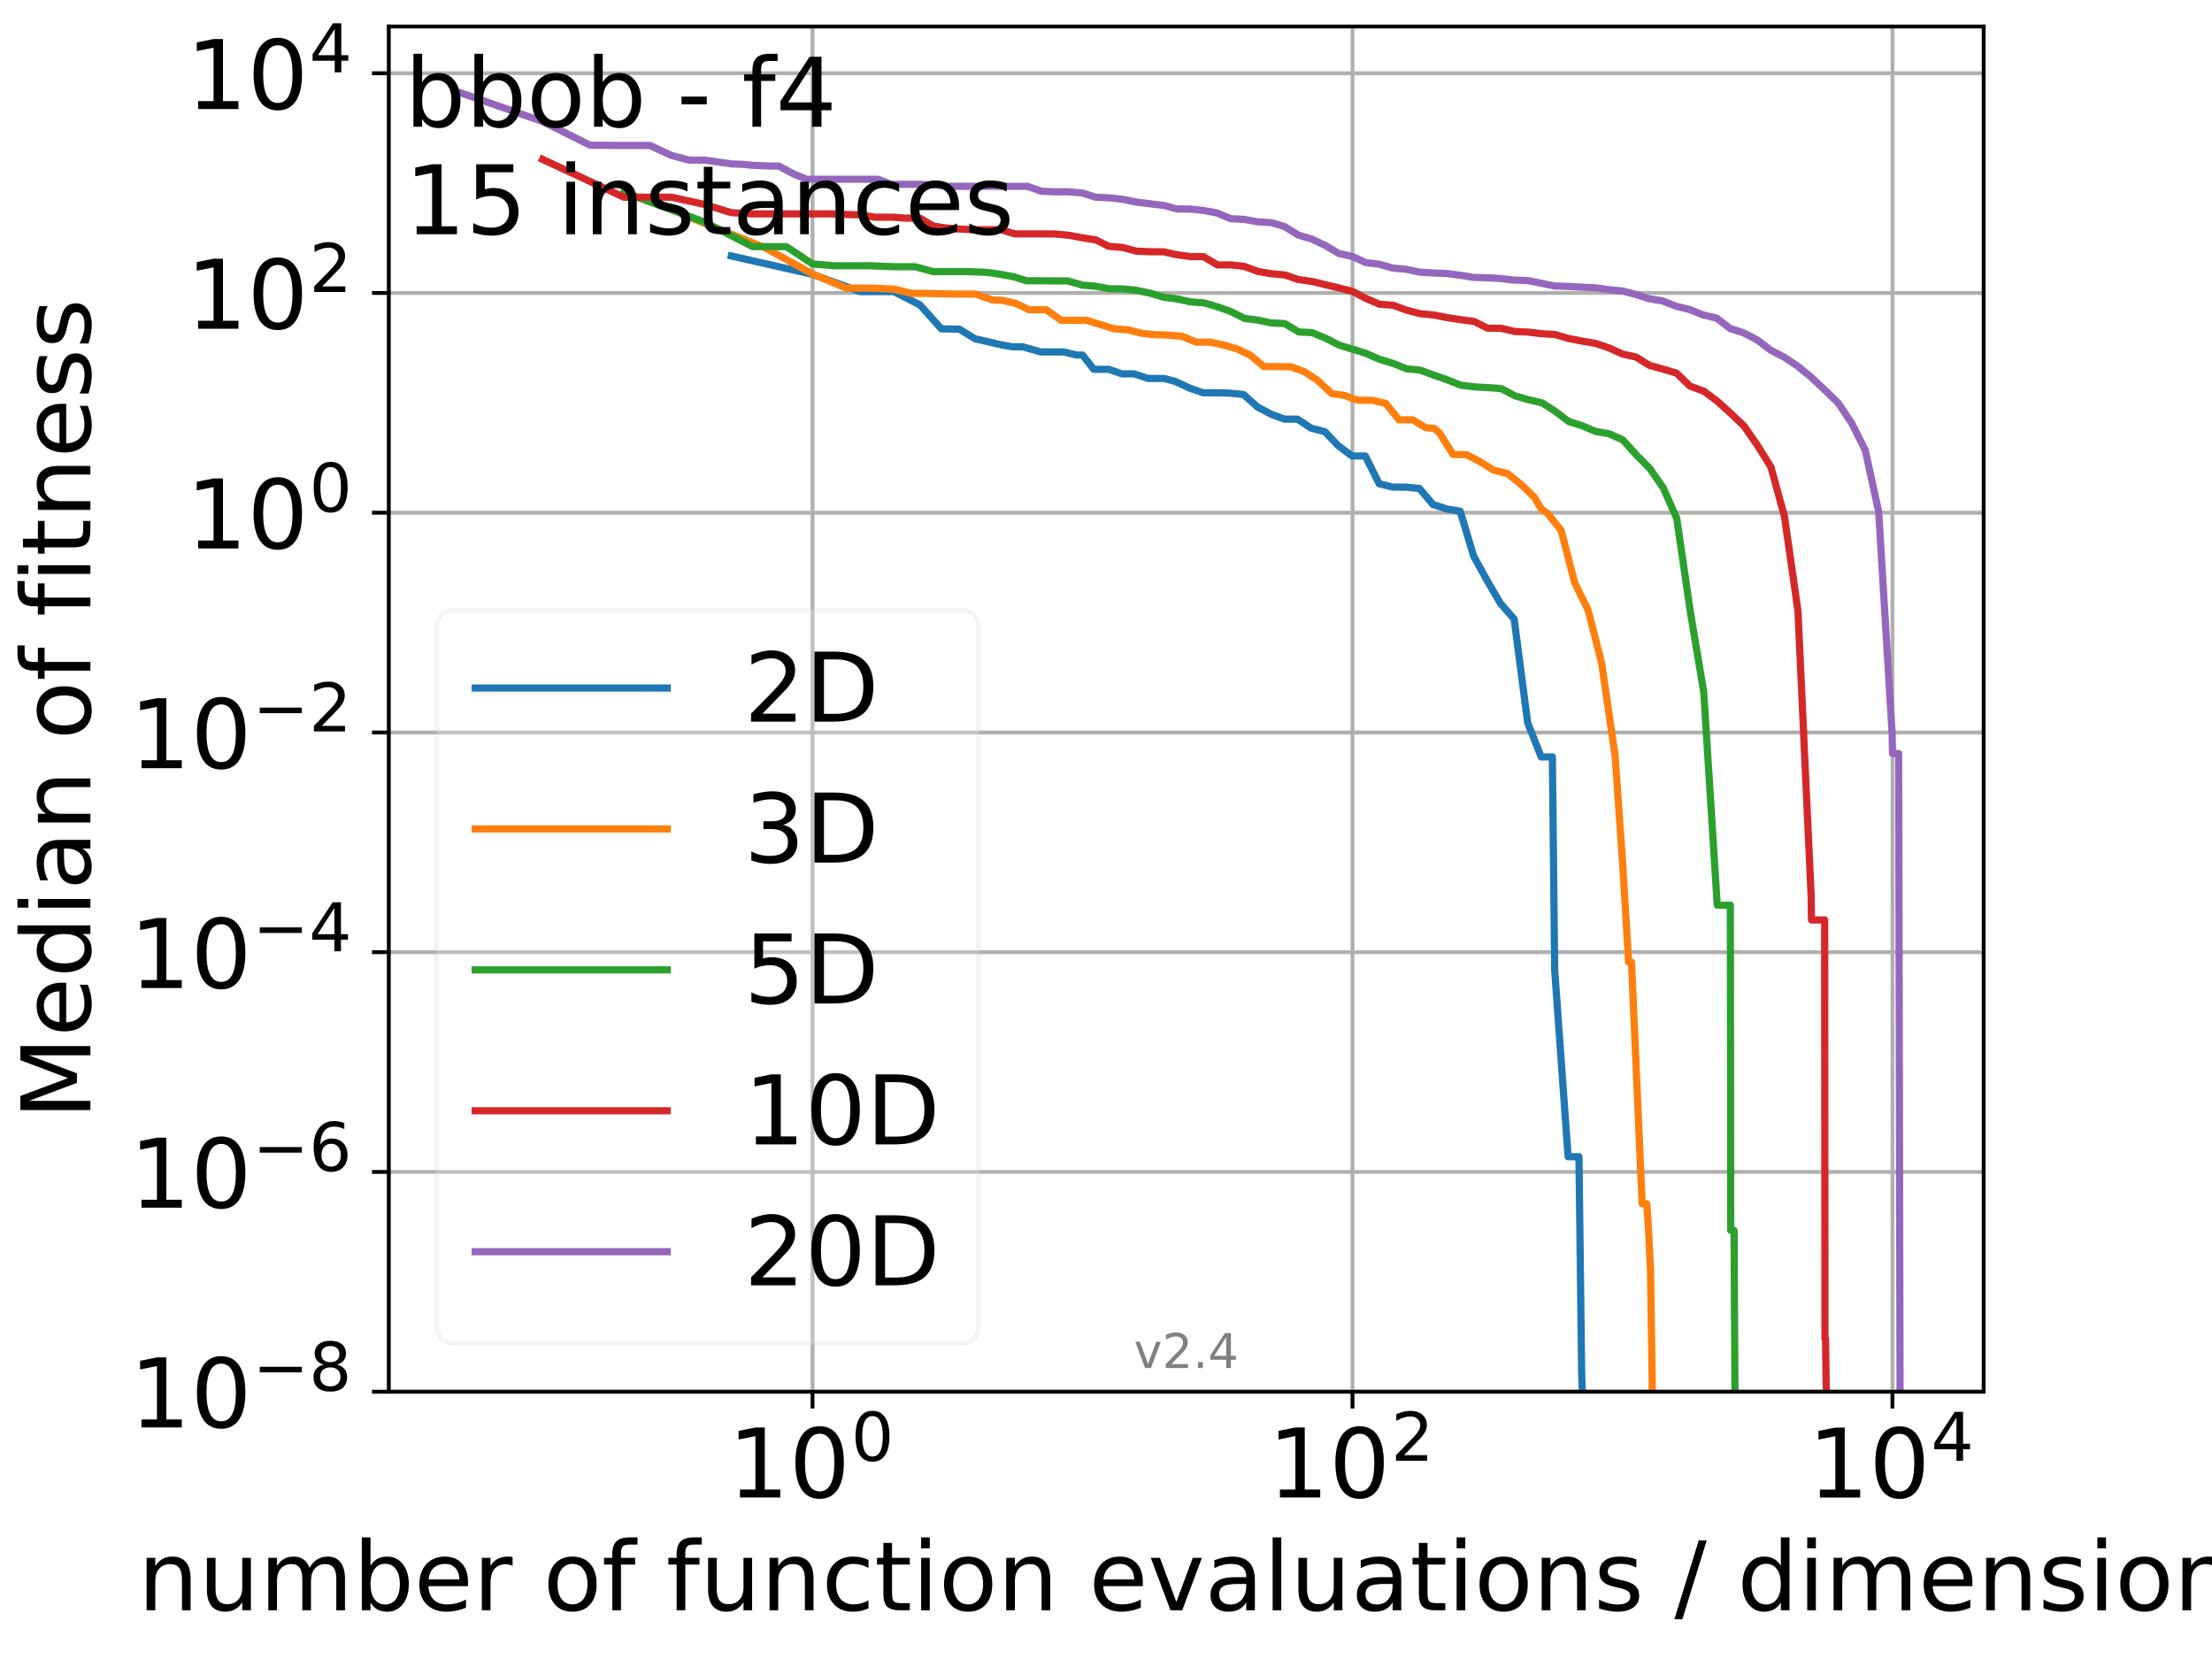 <?xml version="1.0" encoding="utf-8" standalone="no"?>
<!DOCTYPE svg PUBLIC "-//W3C//DTD SVG 1.1//EN"
  "http://www.w3.org/Graphics/SVG/1.1/DTD/svg11.dtd">
<!-- Created with matplotlib (http://matplotlib.org/) -->
<svg height="345.6pt" version="1.1" viewBox="0 0 460.8 345.6" width="460.8pt" xmlns="http://www.w3.org/2000/svg" xmlns:xlink="http://www.w3.org/1999/xlink">
 <defs>
  <style type="text/css">
*{stroke-linecap:butt;stroke-linejoin:round;}
  </style>
 </defs>
 <g id="figure_1">
  <g id="patch_1">
   <path d="M 0 345.6 
L 460.8 345.6 
L 460.8 0 
L 0 0 
z
" style="fill:#ffffff;"/>
  </g>
  <g id="axes_1">
   <g id="patch_2">
    <path d="M 80.991 289.912 
L 413.232 289.912 
L 413.232 5.52 
L 80.991 5.52 
z
" style="fill:#ffffff;"/>
   </g>
   <g id="matplotlib.axis_1">
    <g id="xtick_1">
     <g id="line2d_1">
      <path clip-path="url(#pc58d84ead3)" d="M 169.265 289.912 
L 169.265 5.52 
" style="fill:none;stroke:#b0b0b0;stroke-linecap:square;stroke-width:0.8;"/>
     </g>
     <g id="line2d_2">
      <defs>
       <path d="M 0 0 
L 0 3.5 
" id="m2ecabd8398" style="stroke:#000000;stroke-width:0.8;"/>
      </defs>
      <g>
       <use style="stroke:#000000;stroke-width:0.8;" x="169.265" xlink:href="#m2ecabd8398" y="289.912"/>
      </g>
     </g>
     <g id="text_1">
      <!-- $\mathdefault{10^{0}}$ -->
      <defs>
       <path d="M 12.406 8.297 
L 28.516 8.297 
L 28.516 63.922 
L 10.984 60.406 
L 10.984 69.391 
L 28.422 72.906 
L 38.281 72.906 
L 38.281 8.297 
L 54.391 8.297 
L 54.391 0 
L 12.406 0 
z
" id="DejaVuSans-31"/>
       <path d="M 31.781 66.406 
Q 24.172 66.406 20.328 58.906 
Q 16.5 51.422 16.5 36.375 
Q 16.5 21.391 20.328 13.891 
Q 24.172 6.391 31.781 6.391 
Q 39.453 6.391 43.281 13.891 
Q 47.125 21.391 47.125 36.375 
Q 47.125 51.422 43.281 58.906 
Q 39.453 66.406 31.781 66.406 
z
M 31.781 74.219 
Q 44.047 74.219 50.516 64.516 
Q 56.984 54.828 56.984 36.375 
Q 56.984 17.969 50.516 8.266 
Q 44.047 -1.422 31.781 -1.422 
Q 19.531 -1.422 13.062 8.266 
Q 6.594 17.969 6.594 36.375 
Q 6.594 54.828 13.062 64.516 
Q 19.531 74.219 31.781 74.219 
z
" id="DejaVuSans-30"/>
      </defs>
      <g transform="translate(151.665 312.109)scale(0.2 -0.2)">
       <use transform="translate(0 0.766)" xlink:href="#DejaVuSans-31"/>
       <use transform="translate(63.623 0.766)" xlink:href="#DejaVuSans-30"/>
       <use transform="translate(128.203 39.047)scale(0.7)" xlink:href="#DejaVuSans-30"/>
      </g>
     </g>
    </g>
    <g id="xtick_2">
     <g id="line2d_3">
      <path clip-path="url(#pc58d84ead3)" d="M 281.749 289.912 
L 281.749 5.52 
" style="fill:none;stroke:#b0b0b0;stroke-linecap:square;stroke-width:0.8;"/>
     </g>
     <g id="line2d_4">
      <g>
       <use style="stroke:#000000;stroke-width:0.8;" x="281.749" xlink:href="#m2ecabd8398" y="289.912"/>
      </g>
     </g>
     <g id="text_2">
      <!-- $\mathdefault{10^{2}}$ -->
      <defs>
       <path d="M 19.188 8.297 
L 53.609 8.297 
L 53.609 0 
L 7.328 0 
L 7.328 8.297 
Q 12.938 14.109 22.625 23.891 
Q 32.328 33.688 34.812 36.531 
Q 39.547 41.844 41.422 45.531 
Q 43.312 49.219 43.312 52.781 
Q 43.312 58.594 39.234 62.25 
Q 35.156 65.922 28.609 65.922 
Q 23.969 65.922 18.812 64.312 
Q 13.672 62.703 7.812 59.422 
L 7.812 69.391 
Q 13.766 71.781 18.938 73 
Q 24.125 74.219 28.422 74.219 
Q 39.75 74.219 46.484 68.547 
Q 53.219 62.891 53.219 53.422 
Q 53.219 48.922 51.531 44.891 
Q 49.859 40.875 45.406 35.406 
Q 44.188 33.984 37.641 27.219 
Q 31.109 20.453 19.188 8.297 
z
" id="DejaVuSans-32"/>
      </defs>
      <g transform="translate(264.149 312.109)scale(0.2 -0.2)">
       <use transform="translate(0 0.766)" xlink:href="#DejaVuSans-31"/>
       <use transform="translate(63.623 0.766)" xlink:href="#DejaVuSans-30"/>
       <use transform="translate(128.203 39.047)scale(0.7)" xlink:href="#DejaVuSans-32"/>
      </g>
     </g>
    </g>
    <g id="xtick_3">
     <g id="line2d_5">
      <path clip-path="url(#pc58d84ead3)" d="M 394.233 289.912 
L 394.233 5.52 
" style="fill:none;stroke:#b0b0b0;stroke-linecap:square;stroke-width:0.8;"/>
     </g>
     <g id="line2d_6">
      <g>
       <use style="stroke:#000000;stroke-width:0.8;" x="394.233" xlink:href="#m2ecabd8398" y="289.912"/>
      </g>
     </g>
     <g id="text_3">
      <!-- $\mathdefault{10^{4}}$ -->
      <defs>
       <path d="M 37.797 64.312 
L 12.891 25.391 
L 37.797 25.391 
z
M 35.203 72.906 
L 47.609 72.906 
L 47.609 25.391 
L 58.016 25.391 
L 58.016 17.188 
L 47.609 17.188 
L 47.609 0 
L 37.797 0 
L 37.797 17.188 
L 4.891 17.188 
L 4.891 26.703 
z
" id="DejaVuSans-34"/>
      </defs>
      <g transform="translate(376.633 312.109)scale(0.2 -0.2)">
       <use transform="translate(0 0.684)" xlink:href="#DejaVuSans-31"/>
       <use transform="translate(63.623 0.684)" xlink:href="#DejaVuSans-30"/>
       <use transform="translate(128.203 38.966)scale(0.7)" xlink:href="#DejaVuSans-34"/>
      </g>
     </g>
    </g>
    <g id="text_4">
     <!-- number of function evaluations / dimension -->
     <defs>
      <path d="M 54.891 33.016 
L 54.891 0 
L 45.906 0 
L 45.906 32.719 
Q 45.906 40.484 42.875 44.328 
Q 39.844 48.188 33.797 48.188 
Q 26.516 48.188 22.312 43.547 
Q 18.109 38.922 18.109 30.906 
L 18.109 0 
L 9.078 0 
L 9.078 54.688 
L 18.109 54.688 
L 18.109 46.188 
Q 21.344 51.125 25.703 53.562 
Q 30.078 56 35.797 56 
Q 45.219 56 50.047 50.172 
Q 54.891 44.344 54.891 33.016 
z
" id="DejaVuSans-6e"/>
      <path d="M 8.5 21.578 
L 8.5 54.688 
L 17.484 54.688 
L 17.484 21.922 
Q 17.484 14.156 20.5 10.266 
Q 23.531 6.391 29.594 6.391 
Q 36.859 6.391 41.078 11.031 
Q 45.312 15.672 45.312 23.688 
L 45.312 54.688 
L 54.297 54.688 
L 54.297 0 
L 45.312 0 
L 45.312 8.406 
Q 42.047 3.422 37.719 1 
Q 33.406 -1.422 27.688 -1.422 
Q 18.266 -1.422 13.375 4.438 
Q 8.5 10.297 8.5 21.578 
z
M 31.109 56 
z
" id="DejaVuSans-75"/>
      <path d="M 52 44.188 
Q 55.375 50.25 60.062 53.125 
Q 64.75 56 71.094 56 
Q 79.641 56 84.281 50.016 
Q 88.922 44.047 88.922 33.016 
L 88.922 0 
L 79.891 0 
L 79.891 32.719 
Q 79.891 40.578 77.094 44.375 
Q 74.312 48.188 68.609 48.188 
Q 61.625 48.188 57.562 43.547 
Q 53.516 38.922 53.516 30.906 
L 53.516 0 
L 44.484 0 
L 44.484 32.719 
Q 44.484 40.625 41.703 44.406 
Q 38.922 48.188 33.109 48.188 
Q 26.219 48.188 22.156 43.531 
Q 18.109 38.875 18.109 30.906 
L 18.109 0 
L 9.078 0 
L 9.078 54.688 
L 18.109 54.688 
L 18.109 46.188 
Q 21.188 51.219 25.484 53.609 
Q 29.781 56 35.688 56 
Q 41.656 56 45.828 52.969 
Q 50 49.953 52 44.188 
z
" id="DejaVuSans-6d"/>
      <path d="M 48.688 27.297 
Q 48.688 37.203 44.609 42.844 
Q 40.531 48.484 33.406 48.484 
Q 26.266 48.484 22.188 42.844 
Q 18.109 37.203 18.109 27.297 
Q 18.109 17.391 22.188 11.75 
Q 26.266 6.109 33.406 6.109 
Q 40.531 6.109 44.609 11.75 
Q 48.688 17.391 48.688 27.297 
z
M 18.109 46.391 
Q 20.953 51.266 25.266 53.625 
Q 29.594 56 35.594 56 
Q 45.562 56 51.781 48.094 
Q 58.016 40.188 58.016 27.297 
Q 58.016 14.406 51.781 6.484 
Q 45.562 -1.422 35.594 -1.422 
Q 29.594 -1.422 25.266 0.953 
Q 20.953 3.328 18.109 8.203 
L 18.109 0 
L 9.078 0 
L 9.078 75.984 
L 18.109 75.984 
z
" id="DejaVuSans-62"/>
      <path d="M 56.203 29.594 
L 56.203 25.203 
L 14.891 25.203 
Q 15.484 15.922 20.484 11.062 
Q 25.484 6.203 34.422 6.203 
Q 39.594 6.203 44.453 7.469 
Q 49.312 8.734 54.109 11.281 
L 54.109 2.781 
Q 49.266 0.734 44.188 -0.344 
Q 39.109 -1.422 33.891 -1.422 
Q 20.797 -1.422 13.156 6.188 
Q 5.516 13.812 5.516 26.812 
Q 5.516 40.234 12.766 48.109 
Q 20.016 56 32.328 56 
Q 43.359 56 49.781 48.891 
Q 56.203 41.797 56.203 29.594 
z
M 47.219 32.234 
Q 47.125 39.594 43.094 43.984 
Q 39.062 48.391 32.422 48.391 
Q 24.906 48.391 20.391 44.141 
Q 15.875 39.891 15.188 32.172 
z
" id="DejaVuSans-65"/>
      <path d="M 41.109 46.297 
Q 39.594 47.172 37.812 47.578 
Q 36.031 48 33.891 48 
Q 26.266 48 22.188 43.047 
Q 18.109 38.094 18.109 28.812 
L 18.109 0 
L 9.078 0 
L 9.078 54.688 
L 18.109 54.688 
L 18.109 46.188 
Q 20.953 51.172 25.484 53.578 
Q 30.031 56 36.531 56 
Q 37.453 56 38.578 55.875 
Q 39.703 55.766 41.062 55.516 
z
" id="DejaVuSans-72"/>
      <path id="DejaVuSans-20"/>
      <path d="M 30.609 48.391 
Q 23.391 48.391 19.188 42.75 
Q 14.984 37.109 14.984 27.297 
Q 14.984 17.484 19.156 11.844 
Q 23.344 6.203 30.609 6.203 
Q 37.797 6.203 41.984 11.859 
Q 46.188 17.531 46.188 27.297 
Q 46.188 37.016 41.984 42.703 
Q 37.797 48.391 30.609 48.391 
z
M 30.609 56 
Q 42.328 56 49.016 48.375 
Q 55.719 40.766 55.719 27.297 
Q 55.719 13.875 49.016 6.219 
Q 42.328 -1.422 30.609 -1.422 
Q 18.844 -1.422 12.172 6.219 
Q 5.516 13.875 5.516 27.297 
Q 5.516 40.766 12.172 48.375 
Q 18.844 56 30.609 56 
z
" id="DejaVuSans-6f"/>
      <path d="M 37.109 75.984 
L 37.109 68.5 
L 28.516 68.5 
Q 23.688 68.5 21.797 66.547 
Q 19.922 64.594 19.922 59.516 
L 19.922 54.688 
L 34.719 54.688 
L 34.719 47.703 
L 19.922 47.703 
L 19.922 0 
L 10.891 0 
L 10.891 47.703 
L 2.297 47.703 
L 2.297 54.688 
L 10.891 54.688 
L 10.891 58.5 
Q 10.891 67.625 15.141 71.797 
Q 19.391 75.984 28.609 75.984 
z
" id="DejaVuSans-66"/>
      <path d="M 48.781 52.594 
L 48.781 44.188 
Q 44.969 46.297 41.141 47.344 
Q 37.312 48.391 33.406 48.391 
Q 24.656 48.391 19.812 42.844 
Q 14.984 37.312 14.984 27.297 
Q 14.984 17.281 19.812 11.734 
Q 24.656 6.203 33.406 6.203 
Q 37.312 6.203 41.141 7.25 
Q 44.969 8.297 48.781 10.406 
L 48.781 2.094 
Q 45.016 0.344 40.984 -0.531 
Q 36.969 -1.422 32.422 -1.422 
Q 20.062 -1.422 12.781 6.344 
Q 5.516 14.109 5.516 27.297 
Q 5.516 40.672 12.859 48.328 
Q 20.219 56 33.016 56 
Q 37.156 56 41.109 55.141 
Q 45.062 54.297 48.781 52.594 
z
" id="DejaVuSans-63"/>
      <path d="M 18.312 70.219 
L 18.312 54.688 
L 36.812 54.688 
L 36.812 47.703 
L 18.312 47.703 
L 18.312 18.016 
Q 18.312 11.328 20.141 9.422 
Q 21.969 7.516 27.594 7.516 
L 36.812 7.516 
L 36.812 0 
L 27.594 0 
Q 17.188 0 13.234 3.875 
Q 9.281 7.766 9.281 18.016 
L 9.281 47.703 
L 2.688 47.703 
L 2.688 54.688 
L 9.281 54.688 
L 9.281 70.219 
z
" id="DejaVuSans-74"/>
      <path d="M 9.422 54.688 
L 18.406 54.688 
L 18.406 0 
L 9.422 0 
z
M 9.422 75.984 
L 18.406 75.984 
L 18.406 64.594 
L 9.422 64.594 
z
" id="DejaVuSans-69"/>
      <path d="M 2.984 54.688 
L 12.5 54.688 
L 29.594 8.797 
L 46.688 54.688 
L 56.203 54.688 
L 35.688 0 
L 23.484 0 
z
" id="DejaVuSans-76"/>
      <path d="M 34.281 27.484 
Q 23.391 27.484 19.188 25 
Q 14.984 22.516 14.984 16.5 
Q 14.984 11.719 18.141 8.906 
Q 21.297 6.109 26.703 6.109 
Q 34.188 6.109 38.703 11.406 
Q 43.219 16.703 43.219 25.484 
L 43.219 27.484 
z
M 52.203 31.203 
L 52.203 0 
L 43.219 0 
L 43.219 8.297 
Q 40.141 3.328 35.547 0.953 
Q 30.953 -1.422 24.312 -1.422 
Q 15.922 -1.422 10.953 3.297 
Q 6 8.016 6 15.922 
Q 6 25.141 12.172 29.828 
Q 18.359 34.516 30.609 34.516 
L 43.219 34.516 
L 43.219 35.406 
Q 43.219 41.609 39.141 45 
Q 35.062 48.391 27.688 48.391 
Q 23 48.391 18.547 47.266 
Q 14.109 46.141 10.016 43.891 
L 10.016 52.203 
Q 14.938 54.109 19.578 55.047 
Q 24.219 56 28.609 56 
Q 40.484 56 46.344 49.844 
Q 52.203 43.703 52.203 31.203 
z
" id="DejaVuSans-61"/>
      <path d="M 9.422 75.984 
L 18.406 75.984 
L 18.406 0 
L 9.422 0 
z
" id="DejaVuSans-6c"/>
      <path d="M 44.281 53.078 
L 44.281 44.578 
Q 40.484 46.531 36.375 47.5 
Q 32.281 48.484 27.875 48.484 
Q 21.188 48.484 17.844 46.438 
Q 14.5 44.391 14.5 40.281 
Q 14.5 37.156 16.891 35.375 
Q 19.281 33.594 26.516 31.984 
L 29.594 31.297 
Q 39.156 29.25 43.188 25.516 
Q 47.219 21.781 47.219 15.094 
Q 47.219 7.469 41.188 3.016 
Q 35.156 -1.422 24.609 -1.422 
Q 20.219 -1.422 15.453 -0.562 
Q 10.688 0.297 5.422 2 
L 5.422 11.281 
Q 10.406 8.688 15.234 7.391 
Q 20.062 6.109 24.812 6.109 
Q 31.156 6.109 34.562 8.281 
Q 37.984 10.453 37.984 14.406 
Q 37.984 18.062 35.516 20.016 
Q 33.062 21.969 24.703 23.781 
L 21.578 24.516 
Q 13.234 26.266 9.516 29.906 
Q 5.812 33.547 5.812 39.891 
Q 5.812 47.609 11.281 51.797 
Q 16.75 56 26.812 56 
Q 31.781 56 36.172 55.266 
Q 40.578 54.547 44.281 53.078 
z
" id="DejaVuSans-73"/>
      <path d="M 25.391 72.906 
L 33.688 72.906 
L 8.297 -9.281 
L 0 -9.281 
z
" id="DejaVuSans-2f"/>
      <path d="M 45.406 46.391 
L 45.406 75.984 
L 54.391 75.984 
L 54.391 0 
L 45.406 0 
L 45.406 8.203 
Q 42.578 3.328 38.25 0.953 
Q 33.938 -1.422 27.875 -1.422 
Q 17.969 -1.422 11.734 6.484 
Q 5.516 14.406 5.516 27.297 
Q 5.516 40.188 11.734 48.094 
Q 17.969 56 27.875 56 
Q 33.938 56 38.25 53.625 
Q 42.578 51.266 45.406 46.391 
z
M 14.797 27.297 
Q 14.797 17.391 18.875 11.75 
Q 22.953 6.109 30.078 6.109 
Q 37.203 6.109 41.297 11.75 
Q 45.406 17.391 45.406 27.297 
Q 45.406 37.203 41.297 42.844 
Q 37.203 48.484 30.078 48.484 
Q 22.953 48.484 18.875 42.844 
Q 14.797 37.203 14.797 27.297 
z
" id="DejaVuSans-64"/>
     </defs>
     <g transform="translate(28.727 335.465)scale(0.2 -0.2)">
      <use xlink:href="#DejaVuSans-6e"/>
      <use x="63.379" xlink:href="#DejaVuSans-75"/>
      <use x="126.758" xlink:href="#DejaVuSans-6d"/>
      <use x="224.17" xlink:href="#DejaVuSans-62"/>
      <use x="287.646" xlink:href="#DejaVuSans-65"/>
      <use x="349.17" xlink:href="#DejaVuSans-72"/>
      <use x="390.283" xlink:href="#DejaVuSans-20"/>
      <use x="422.07" xlink:href="#DejaVuSans-6f"/>
      <use x="483.252" xlink:href="#DejaVuSans-66"/>
      <use x="518.457" xlink:href="#DejaVuSans-20"/>
      <use x="550.244" xlink:href="#DejaVuSans-66"/>
      <use x="585.449" xlink:href="#DejaVuSans-75"/>
      <use x="648.828" xlink:href="#DejaVuSans-6e"/>
      <use x="712.207" xlink:href="#DejaVuSans-63"/>
      <use x="767.188" xlink:href="#DejaVuSans-74"/>
      <use x="806.396" xlink:href="#DejaVuSans-69"/>
      <use x="834.18" xlink:href="#DejaVuSans-6f"/>
      <use x="895.361" xlink:href="#DejaVuSans-6e"/>
      <use x="958.74" xlink:href="#DejaVuSans-20"/>
      <use x="990.527" xlink:href="#DejaVuSans-65"/>
      <use x="1052.051" xlink:href="#DejaVuSans-76"/>
      <use x="1111.23" xlink:href="#DejaVuSans-61"/>
      <use x="1172.51" xlink:href="#DejaVuSans-6c"/>
      <use x="1200.293" xlink:href="#DejaVuSans-75"/>
      <use x="1263.672" xlink:href="#DejaVuSans-61"/>
      <use x="1324.951" xlink:href="#DejaVuSans-74"/>
      <use x="1364.16" xlink:href="#DejaVuSans-69"/>
      <use x="1391.943" xlink:href="#DejaVuSans-6f"/>
      <use x="1453.125" xlink:href="#DejaVuSans-6e"/>
      <use x="1516.504" xlink:href="#DejaVuSans-73"/>
      <use x="1568.604" xlink:href="#DejaVuSans-20"/>
      <use x="1600.391" xlink:href="#DejaVuSans-2f"/>
      <use x="1634.082" xlink:href="#DejaVuSans-20"/>
      <use x="1665.869" xlink:href="#DejaVuSans-64"/>
      <use x="1729.346" xlink:href="#DejaVuSans-69"/>
      <use x="1757.129" xlink:href="#DejaVuSans-6d"/>
      <use x="1854.541" xlink:href="#DejaVuSans-65"/>
      <use x="1916.064" xlink:href="#DejaVuSans-6e"/>
      <use x="1979.443" xlink:href="#DejaVuSans-73"/>
      <use x="2031.543" xlink:href="#DejaVuSans-69"/>
      <use x="2059.326" xlink:href="#DejaVuSans-6f"/>
      <use x="2120.508" xlink:href="#DejaVuSans-6e"/>
     </g>
    </g>
   </g>
   <g id="matplotlib.axis_2">
    <g id="ytick_1">
     <g id="line2d_7">
      <path clip-path="url(#pc58d84ead3)" d="M 80.991 289.912 
L 413.232 289.912 
" style="fill:none;stroke:#b0b0b0;stroke-linecap:square;stroke-width:0.8;"/>
     </g>
     <g id="line2d_8">
      <defs>
       <path d="M 0 0 
L -3.5 0 
" id="m15d82a533e" style="stroke:#000000;stroke-width:0.8;"/>
      </defs>
      <g>
       <use style="stroke:#000000;stroke-width:0.8;" x="80.991" xlink:href="#m15d82a533e" y="289.912"/>
      </g>
     </g>
     <g id="text_5">
      <!-- $\mathdefault{10^{-8}}$ -->
      <defs>
       <path d="M 10.594 35.5 
L 73.188 35.5 
L 73.188 27.203 
L 10.594 27.203 
z
" id="DejaVuSans-2212"/>
       <path d="M 31.781 34.625 
Q 24.75 34.625 20.719 30.859 
Q 16.703 27.094 16.703 20.516 
Q 16.703 13.922 20.719 10.156 
Q 24.75 6.391 31.781 6.391 
Q 38.812 6.391 42.859 10.172 
Q 46.922 13.969 46.922 20.516 
Q 46.922 27.094 42.891 30.859 
Q 38.875 34.625 31.781 34.625 
z
M 21.922 38.812 
Q 15.578 40.375 12.031 44.719 
Q 8.5 49.078 8.5 55.328 
Q 8.5 64.062 14.719 69.141 
Q 20.953 74.219 31.781 74.219 
Q 42.672 74.219 48.875 69.141 
Q 55.078 64.062 55.078 55.328 
Q 55.078 49.078 51.531 44.719 
Q 48 40.375 41.703 38.812 
Q 48.828 37.156 52.797 32.312 
Q 56.781 27.484 56.781 20.516 
Q 56.781 9.906 50.312 4.234 
Q 43.844 -1.422 31.781 -1.422 
Q 19.734 -1.422 13.25 4.234 
Q 6.781 9.906 6.781 20.516 
Q 6.781 27.484 10.781 32.312 
Q 14.797 37.156 21.922 38.812 
z
M 18.312 54.391 
Q 18.312 48.734 21.844 45.562 
Q 25.391 42.391 31.781 42.391 
Q 38.141 42.391 41.719 45.562 
Q 45.312 48.734 45.312 54.391 
Q 45.312 60.062 41.719 63.234 
Q 38.141 66.406 31.781 66.406 
Q 25.391 66.406 21.844 63.234 
Q 18.312 60.062 18.312 54.391 
z
" id="DejaVuSans-38"/>
      </defs>
      <g transform="translate(26.991 297.51)scale(0.2 -0.2)">
       <use transform="translate(0 0.766)" xlink:href="#DejaVuSans-31"/>
       <use transform="translate(63.623 0.766)" xlink:href="#DejaVuSans-30"/>
       <use transform="translate(128.203 39.047)scale(0.7)" xlink:href="#DejaVuSans-2212"/>
       <use transform="translate(186.855 39.047)scale(0.7)" xlink:href="#DejaVuSans-38"/>
      </g>
     </g>
    </g>
    <g id="ytick_2">
     <g id="line2d_9">
      <path clip-path="url(#pc58d84ead3)" d="M 80.991 244.136 
L 413.232 244.136 
" style="fill:none;stroke:#b0b0b0;stroke-linecap:square;stroke-width:0.8;"/>
     </g>
     <g id="line2d_10">
      <g>
       <use style="stroke:#000000;stroke-width:0.8;" x="80.991" xlink:href="#m15d82a533e" y="244.136"/>
      </g>
     </g>
     <g id="text_6">
      <!-- $\mathdefault{10^{-6}}$ -->
      <defs>
       <path d="M 33.016 40.375 
Q 26.375 40.375 22.484 35.828 
Q 18.609 31.297 18.609 23.391 
Q 18.609 15.531 22.484 10.953 
Q 26.375 6.391 33.016 6.391 
Q 39.656 6.391 43.531 10.953 
Q 47.406 15.531 47.406 23.391 
Q 47.406 31.297 43.531 35.828 
Q 39.656 40.375 33.016 40.375 
z
M 52.594 71.297 
L 52.594 62.312 
Q 48.875 64.062 45.094 64.984 
Q 41.312 65.922 37.594 65.922 
Q 27.828 65.922 22.672 59.328 
Q 17.531 52.734 16.797 39.406 
Q 19.672 43.656 24.016 45.922 
Q 28.375 48.188 33.594 48.188 
Q 44.578 48.188 50.953 41.516 
Q 57.328 34.859 57.328 23.391 
Q 57.328 12.156 50.688 5.359 
Q 44.047 -1.422 33.016 -1.422 
Q 20.359 -1.422 13.672 8.266 
Q 6.984 17.969 6.984 36.375 
Q 6.984 53.656 15.188 63.938 
Q 23.391 74.219 37.203 74.219 
Q 40.922 74.219 44.703 73.484 
Q 48.484 72.75 52.594 71.297 
z
" id="DejaVuSans-36"/>
      </defs>
      <g transform="translate(26.991 251.735)scale(0.2 -0.2)">
       <use transform="translate(0 0.766)" xlink:href="#DejaVuSans-31"/>
       <use transform="translate(63.623 0.766)" xlink:href="#DejaVuSans-30"/>
       <use transform="translate(128.203 39.047)scale(0.7)" xlink:href="#DejaVuSans-2212"/>
       <use transform="translate(186.855 39.047)scale(0.7)" xlink:href="#DejaVuSans-36"/>
      </g>
     </g>
    </g>
    <g id="ytick_3">
     <g id="line2d_11">
      <path clip-path="url(#pc58d84ead3)" d="M 80.991 198.36 
L 413.232 198.36 
" style="fill:none;stroke:#b0b0b0;stroke-linecap:square;stroke-width:0.8;"/>
     </g>
     <g id="line2d_12">
      <g>
       <use style="stroke:#000000;stroke-width:0.8;" x="80.991" xlink:href="#m15d82a533e" y="198.36"/>
      </g>
     </g>
     <g id="text_7">
      <!-- $\mathdefault{10^{-4}}$ -->
      <g transform="translate(26.991 205.959)scale(0.2 -0.2)">
       <use transform="translate(0 0.684)" xlink:href="#DejaVuSans-31"/>
       <use transform="translate(63.623 0.684)" xlink:href="#DejaVuSans-30"/>
       <use transform="translate(128.203 38.966)scale(0.7)" xlink:href="#DejaVuSans-2212"/>
       <use transform="translate(186.855 38.966)scale(0.7)" xlink:href="#DejaVuSans-34"/>
      </g>
     </g>
    </g>
    <g id="ytick_4">
     <g id="line2d_13">
      <path clip-path="url(#pc58d84ead3)" d="M 80.991 152.584 
L 413.232 152.584 
" style="fill:none;stroke:#b0b0b0;stroke-linecap:square;stroke-width:0.8;"/>
     </g>
     <g id="line2d_14">
      <g>
       <use style="stroke:#000000;stroke-width:0.8;" x="80.991" xlink:href="#m15d82a533e" y="152.584"/>
      </g>
     </g>
     <g id="text_8">
      <!-- $\mathdefault{10^{-2}}$ -->
      <g transform="translate(26.991 160.183)scale(0.2 -0.2)">
       <use transform="translate(0 0.766)" xlink:href="#DejaVuSans-31"/>
       <use transform="translate(63.623 0.766)" xlink:href="#DejaVuSans-30"/>
       <use transform="translate(128.203 39.047)scale(0.7)" xlink:href="#DejaVuSans-2212"/>
       <use transform="translate(186.855 39.047)scale(0.7)" xlink:href="#DejaVuSans-32"/>
      </g>
     </g>
    </g>
    <g id="ytick_5">
     <g id="line2d_15">
      <path clip-path="url(#pc58d84ead3)" d="M 80.991 106.808 
L 413.232 106.808 
" style="fill:none;stroke:#b0b0b0;stroke-linecap:square;stroke-width:0.8;"/>
     </g>
     <g id="line2d_16">
      <g>
       <use style="stroke:#000000;stroke-width:0.8;" x="80.991" xlink:href="#m15d82a533e" y="106.808"/>
      </g>
     </g>
     <g id="text_9">
      <!-- $\mathdefault{10^{0}}$ -->
      <g transform="translate(38.791 114.407)scale(0.2 -0.2)">
       <use transform="translate(0 0.766)" xlink:href="#DejaVuSans-31"/>
       <use transform="translate(63.623 0.766)" xlink:href="#DejaVuSans-30"/>
       <use transform="translate(128.203 39.047)scale(0.7)" xlink:href="#DejaVuSans-30"/>
      </g>
     </g>
    </g>
    <g id="ytick_6">
     <g id="line2d_17">
      <path clip-path="url(#pc58d84ead3)" d="M 80.991 61.032 
L 413.232 61.032 
" style="fill:none;stroke:#b0b0b0;stroke-linecap:square;stroke-width:0.8;"/>
     </g>
     <g id="line2d_18">
      <g>
       <use style="stroke:#000000;stroke-width:0.8;" x="80.991" xlink:href="#m15d82a533e" y="61.032"/>
      </g>
     </g>
     <g id="text_10">
      <!-- $\mathdefault{10^{2}}$ -->
      <g transform="translate(38.791 68.631)scale(0.2 -0.2)">
       <use transform="translate(0 0.766)" xlink:href="#DejaVuSans-31"/>
       <use transform="translate(63.623 0.766)" xlink:href="#DejaVuSans-30"/>
       <use transform="translate(128.203 39.047)scale(0.7)" xlink:href="#DejaVuSans-32"/>
      </g>
     </g>
    </g>
    <g id="ytick_7">
     <g id="line2d_19">
      <path clip-path="url(#pc58d84ead3)" d="M 80.991 15.257 
L 413.232 15.257 
" style="fill:none;stroke:#b0b0b0;stroke-linecap:square;stroke-width:0.8;"/>
     </g>
     <g id="line2d_20">
      <g>
       <use style="stroke:#000000;stroke-width:0.8;" x="80.991" xlink:href="#m15d82a533e" y="15.257"/>
      </g>
     </g>
     <g id="text_11">
      <!-- $\mathdefault{10^{4}}$ -->
      <g transform="translate(38.791 22.855)scale(0.2 -0.2)">
       <use transform="translate(0 0.684)" xlink:href="#DejaVuSans-31"/>
       <use transform="translate(63.623 0.684)" xlink:href="#DejaVuSans-30"/>
       <use transform="translate(128.203 38.966)scale(0.7)" xlink:href="#DejaVuSans-34"/>
      </g>
     </g>
    </g>
    <g id="text_12">
     <!-- Median of fitness -->
     <defs>
      <path d="M 9.812 72.906 
L 24.516 72.906 
L 43.109 23.297 
L 61.812 72.906 
L 76.516 72.906 
L 76.516 0 
L 66.891 0 
L 66.891 64.016 
L 48.094 14.016 
L 38.188 14.016 
L 19.391 64.016 
L 19.391 0 
L 9.812 0 
z
" id="DejaVuSans-4d"/>
     </defs>
     <g transform="translate(18.831 233.213)rotate(-90)scale(0.2 -0.2)">
      <use xlink:href="#DejaVuSans-4d"/>
      <use x="86.279" xlink:href="#DejaVuSans-65"/>
      <use x="147.803" xlink:href="#DejaVuSans-64"/>
      <use x="211.279" xlink:href="#DejaVuSans-69"/>
      <use x="239.062" xlink:href="#DejaVuSans-61"/>
      <use x="300.342" xlink:href="#DejaVuSans-6e"/>
      <use x="363.721" xlink:href="#DejaVuSans-20"/>
      <use x="395.508" xlink:href="#DejaVuSans-6f"/>
      <use x="456.689" xlink:href="#DejaVuSans-66"/>
      <use x="491.895" xlink:href="#DejaVuSans-20"/>
      <use x="523.682" xlink:href="#DejaVuSans-66"/>
      <use x="558.887" xlink:href="#DejaVuSans-69"/>
      <use x="586.67" xlink:href="#DejaVuSans-74"/>
      <use x="625.879" xlink:href="#DejaVuSans-6e"/>
      <use x="689.258" xlink:href="#DejaVuSans-65"/>
      <use x="750.781" xlink:href="#DejaVuSans-73"/>
      <use x="802.881" xlink:href="#DejaVuSans-73"/>
     </g>
    </g>
   </g>
   <g id="line2d_21">
    <path clip-path="url(#pc58d84ead3)" d="M 152.334 53.324 
L 169.265 57.152 
L 179.169 60.741 
L 186.196 60.741 
L 191.646 63.527 
L 196.099 68.501 
L 199.864 68.572 
L 203.126 70.575 
L 208.576 71.833 
L 210.904 72.245 
L 213.03 72.245 
L 216.795 73.312 
L 218.48 73.312 
L 221.537 73.312 
L 224.254 73.954 
L 225.507 73.954 
L 227.835 76.93 
L 230.957 76.93 
L 233.725 77.879 
L 236.212 77.879 
L 239.176 78.836 
L 241.819 78.836 
L 242.437 78.836 
L 244.765 79.435 
L 247.888 80.878 
L 250.656 81.823 
L 253.533 81.823 
L 256.106 81.894 
L 259.061 82.182 
L 261.972 84.793 
L 264.818 86.295 
L 267.586 87.313 
L 270.269 87.313 
L 273.211 89.232 
L 275.991 89.92 
L 278.765 92.838 
L 281.626 94.989 
L 281.749 94.989 
L 284.408 94.989 
L 287.297 100.757 
L 290.054 101.466 
L 292.922 101.489 
L 295.695 101.763 
L 298.557 105.146 
L 298.679 105.146 
L 301.338 106.02 
L 304.179 106.488 
L 306.985 115.83 
L 309.775 120.915 
L 312.591 125.727 
L 315.426 128.965 
L 318.241 150.557 
L 321.06 157.679 
L 323.388 157.679 
L 323.872 202.13 
L 326.666 240.969 
L 327.469 240.969 
L 327.842 240.969 
L 328.927 240.969 
L 329.487 285.964 
L 329.625 290.131 
L 329.967 290.713 
L 332.233 295.86 
L 332.295 295.86 
L 333.732 296.797 
L 335.117 296.797 
L 337.745 296.797 
" style="fill:none;stroke:#1f77b4;stroke-linecap:square;stroke-width:1.5;"/>
   </g>
   <g id="line2d_22">
    <path clip-path="url(#pc58d84ead3)" d="M 142.431 44.78 
L 159.361 51.614 
L 169.265 57.067 
L 176.292 60.018 
L 181.742 60.018 
L 186.196 60.227 
L 189.961 61.125 
L 193.222 61.125 
L 198.673 61.254 
L 201.001 61.254 
L 203.126 61.254 
L 206.891 62.522 
L 208.576 62.522 
L 211.634 63.211 
L 214.35 64.526 
L 217.931 64.526 
L 221.054 66.712 
L 223.822 66.712 
L 225.507 66.712 
L 226.308 66.712 
L 229.272 67.618 
L 231.915 68.467 
L 234.862 68.702 
L 237.984 69.46 
L 240.752 69.748 
L 242.437 69.748 
L 243.629 69.827 
L 246.203 70.054 
L 249.157 71.266 
L 252.068 71.266 
L 254.915 71.882 
L 257.683 72.678 
L 260.365 73.923 
L 263.307 76.369 
L 264.818 76.369 
L 266.087 76.369 
L 268.861 76.404 
L 271.723 77.424 
L 274.504 79.248 
L 277.393 81.983 
L 280.151 82.389 
L 281.749 83.035 
L 283.018 83.383 
L 285.792 83.383 
L 288.653 84.018 
L 291.434 87.455 
L 294.275 87.455 
L 297.081 89.129 
L 298.679 89.214 
L 299.871 90.174 
L 302.688 94.664 
L 305.522 94.726 
L 308.338 96.187 
L 311.157 97.955 
L 313.968 98.619 
L 316.763 100.824 
L 319.584 103.516 
L 321.06 105.981 
L 322.391 106.976 
L 325.213 110.479 
L 328.026 121.366 
L 330.833 127.104 
L 333.645 138.087 
L 336.462 157.497 
L 337.991 179.405 
L 339.275 200.428 
L 339.871 200.428 
L 342.089 250.762 
L 342.24 250.762 
L 342.848 250.762 
L 343.047 250.762 
L 343.441 256.542 
L 343.829 264.628 
L 344.211 289.926 
L 344.399 290.594 
L 344.901 290.594 
L 345.139 290.699 
L 346.383 291.394 
L 347.709 291.394 
L 347.894 291.505 
L 348.852 293.397 
L 350.522 293.397 
L 353.336 293.397 
L 354.921 293.397 
L 356.148 293.397 
L 358.961 293.397 
L 360.372 293.397 
" style="fill:none;stroke:#ff7f0e;stroke-linecap:square;stroke-width:1.5;"/>
   </g>
   <g id="line2d_23">
    <path clip-path="url(#pc58d84ead3)" d="M 129.954 40.049 
L 146.884 46.302 
L 156.788 51.381 
L 163.815 51.381 
L 169.265 54.979 
L 173.718 55.352 
L 177.484 55.352 
L 180.745 55.352 
L 186.196 55.563 
L 188.524 55.563 
L 190.649 55.563 
L 194.414 56.591 
L 196.099 56.591 
L 199.156 56.591 
L 201.873 56.591 
L 205.454 56.722 
L 208.576 57.168 
L 211.345 57.698 
L 213.831 58.496 
L 216.795 58.496 
L 219.438 58.51 
L 222.385 58.51 
L 225.507 59.397 
L 228.275 59.631 
L 231.152 60.173 
L 233.725 60.173 
L 236.68 60.456 
L 239.591 61.078 
L 242.437 61.925 
L 245.206 62.273 
L 247.888 62.876 
L 250.83 63.098 
L 253.61 63.908 
L 256.384 64.887 
L 259.245 66.326 
L 262.027 66.676 
L 264.818 67.274 
L 264.916 67.274 
L 267.674 67.423 
L 270.541 69.154 
L 273.314 69.284 
L 276.176 70.469 
L 278.957 71.893 
L 281.749 72.751 
L 281.798 72.751 
L 284.604 73.626 
L 287.394 74.869 
L 290.21 75.696 
L 293.045 76.844 
L 295.86 77.105 
L 298.679 78.152 
L 301.491 79.123 
L 304.286 80.238 
L 307.106 80.593 
L 309.914 80.744 
L 312.736 80.95 
L 315.549 82.442 
L 318.356 83.266 
L 321.06 83.878 
L 321.167 83.878 
L 323.985 85.684 
L 326.798 87.812 
L 329.611 88.691 
L 332.424 89.896 
L 335.232 90.361 
L 337.991 91.621 
L 338.044 91.621 
L 340.859 94.74 
L 343.671 97.576 
L 346.483 101.621 
L 349.296 107.994 
L 352.108 127.315 
L 354.921 144.173 
L 357.733 188.569 
L 359.778 188.569 
L 359.878 188.569 
L 360.077 188.569 
L 360.469 188.569 
L 360.545 256.318 
L 360.759 256.318 
L 360.855 256.318 
L 361.236 256.318 
L 361.423 290.295 
L 362.161 290.881 
L 363.227 291.715 
L 363.357 291.715 
L 363.743 291.715 
L 366.017 292.372 
L 366.168 292.372 
L 368.981 292.372 
L 371.793 292.372 
L 374.606 292.372 
L 377.302 292.372 
L 377.417 292.372 
L 377.545 293.248 
L 378.213 293.248 
L 380.229 293.248 
L 380.287 294.893 
" style="fill:none;stroke:#2ca02c;stroke-linecap:square;stroke-width:1.5;"/>
   </g>
   <g id="line2d_24">
    <path clip-path="url(#pc58d84ead3)" d="M 113.023 33.197 
L 129.954 41.078 
L 139.857 41.078 
L 146.884 42.618 
L 152.334 44.303 
L 156.788 44.557 
L 160.553 44.557 
L 163.815 44.557 
L 169.265 44.557 
L 171.593 44.557 
L 173.718 44.557 
L 177.484 44.727 
L 179.169 44.727 
L 182.226 45.25 
L 184.943 45.25 
L 186.196 45.25 
L 188.524 45.446 
L 191.646 45.446 
L 194.414 47.086 
L 196.9 47.477 
L 199.864 47.704 
L 202.508 47.851 
L 205.454 47.851 
L 208.576 47.851 
L 211.345 48.719 
L 214.221 48.719 
L 216.795 48.719 
L 219.749 48.745 
L 222.661 49.007 
L 225.507 49.547 
L 228.275 49.965 
L 230.957 51.318 
L 233.899 51.562 
L 236.68 52.309 
L 239.453 52.442 
L 242.315 52.455 
L 242.437 52.455 
L 245.096 53.066 
L 247.985 53.445 
L 250.743 53.473 
L 253.61 55.184 
L 256.384 55.184 
L 259.245 55.496 
L 262.027 56.545 
L 264.818 57.026 
L 264.867 57.026 
L 267.674 57.282 
L 270.463 58.232 
L 273.28 58.633 
L 276.115 59.31 
L 278.93 59.988 
L 281.749 60.7 
L 284.561 62.169 
L 287.355 63.372 
L 290.176 63.581 
L 292.983 64.604 
L 295.805 65.342 
L 298.618 65.618 
L 298.679 65.618 
L 301.426 66.159 
L 304.237 66.592 
L 307.054 66.954 
L 309.868 68.353 
L 312.681 68.388 
L 315.494 69.048 
L 318.302 69.172 
L 321.06 69.516 
L 321.114 69.516 
L 323.928 69.677 
L 326.74 70.517 
L 329.553 71.051 
L 332.366 71.533 
L 335.177 72.473 
L 337.991 73.75 
L 340.802 74.369 
L 343.614 76.117 
L 346.426 76.893 
L 349.238 77.72 
L 352.05 80.437 
L 354.863 81.467 
L 354.921 81.467 
L 357.675 83.53 
L 360.487 86.055 
L 363.299 88.738 
L 366.111 92.782 
L 368.924 97.302 
L 371.735 107.586 
L 374.548 127.285 
L 377.302 186.8 
L 377.36 191.645 
L 377.977 191.645 
L 378.494 191.645 
L 379.182 191.645 
L 379.362 191.645 
L 379.675 191.645 
L 380.114 191.645 
L 380.172 278.856 
L 380.287 278.856 
L 380.46 290.631 
L 380.545 291.504 
L 380.673 291.504 
L 380.843 291.532 
L 381.095 291.64 
L 382.984 291.64 
L 383.025 291.752 
L 383.294 293.047 
" style="fill:none;stroke:#d62728;stroke-linecap:square;stroke-width:1.5;"/>
   </g>
   <g id="line2d_25">
    <path clip-path="url(#pc58d84ead3)" d="M 96.093 19.39 
L 113.023 25.3 
L 122.927 30.253 
L 129.954 30.304 
L 135.404 30.304 
L 139.857 32.378 
L 143.623 33.367 
L 146.884 33.367 
L 152.334 34.143 
L 154.662 34.224 
L 156.788 34.439 
L 160.553 34.589 
L 162.238 34.589 
L 165.295 36.221 
L 168.012 37.348 
L 169.265 37.348 
L 171.593 37.348 
L 174.715 37.348 
L 177.484 37.348 
L 179.97 37.348 
L 182.934 37.348 
L 185.577 38.398 
L 186.196 38.398 
L 188.524 38.398 
L 191.646 38.398 
L 194.414 38.494 
L 197.291 38.815 
L 199.864 38.815 
L 202.819 38.815 
L 205.73 38.815 
L 208.576 38.815 
L 211.345 38.815 
L 214.027 38.815 
L 216.969 39.844 
L 219.749 39.955 
L 222.523 39.955 
L 225.384 40.202 
L 225.507 40.202 
L 228.166 41.069 
L 231.055 41.215 
L 233.813 41.498 
L 236.68 42.086 
L 239.453 42.441 
L 242.315 42.792 
L 242.437 42.792 
L 245.096 43.517 
L 247.937 43.551 
L 250.743 43.844 
L 253.533 44.369 
L 256.349 45.556 
L 259.184 45.705 
L 261.999 46.21 
L 264.818 46.381 
L 267.63 47.214 
L 270.425 48.954 
L 273.245 49.804 
L 276.053 51.111 
L 278.875 52.789 
L 281.688 53.426 
L 281.749 53.426 
L 284.495 54.706 
L 287.306 55.042 
L 290.124 55.844 
L 292.937 56.096 
L 295.75 56.693 
L 298.563 56.872 
L 298.679 56.872 
L 301.371 56.977 
L 304.183 57.334 
L 306.998 57.791 
L 309.81 57.857 
L 312.622 58.022 
L 315.435 58.345 
L 318.247 58.447 
L 321.06 59.001 
L 323.872 59.579 
L 326.684 59.675 
L 329.496 59.823 
L 332.307 59.952 
L 335.12 60.334 
L 337.932 60.616 
L 337.991 60.616 
L 340.745 61.331 
L 343.556 62.23 
L 346.368 62.691 
L 349.181 63.804 
L 351.993 64.479 
L 354.805 65.623 
L 354.921 65.64 
L 357.617 66.27 
L 360.429 68.436 
L 363.242 69.35 
L 366.053 70.807 
L 368.866 72.949 
L 371.678 74.407 
L 374.49 76.283 
L 377.302 78.568 
L 380.114 81.234 
L 382.926 83.943 
L 385.738 88.138 
L 388.55 93.742 
L 391.363 106.581 
L 394.175 152.988 
L 394.233 156.972 
L 394.427 156.972 
L 394.524 156.972 
L 394.62 156.972 
L 395.471 156.972 
L 395.517 156.972 
L 395.817 290.159 
L 395.954 290.159 
L 396.382 290.252 
L 396.472 291.205 
L 396.987 291.205 
L 397.131 291.4 
L 397.218 291.4 
L 397.561 291.821 
L 398.13 291.889 
" style="fill:none;stroke:#9467bd;stroke-linecap:square;stroke-width:1.5;"/>
   </g>
   <g id="patch_3">
    <path d="M 80.991 289.912 
L 80.991 5.52 
" style="fill:none;stroke:#000000;stroke-linecap:square;stroke-linejoin:miter;stroke-width:0.8;"/>
   </g>
   <g id="patch_4">
    <path d="M 413.232 289.912 
L 413.232 5.52 
" style="fill:none;stroke:#000000;stroke-linecap:square;stroke-linejoin:miter;stroke-width:0.8;"/>
   </g>
   <g id="patch_5">
    <path d="M 80.991 289.912 
L 413.232 289.912 
" style="fill:none;stroke:#000000;stroke-linecap:square;stroke-linejoin:miter;stroke-width:0.8;"/>
   </g>
   <g id="patch_6">
    <path d="M 80.991 5.52 
L 413.232 5.52 
" style="fill:none;stroke:#000000;stroke-linecap:square;stroke-linejoin:miter;stroke-width:0.8;"/>
   </g>
   <g id="text_13">
    <!-- bbob - f4 -->
    <defs>
     <path d="M 4.891 31.391 
L 31.203 31.391 
L 31.203 23.391 
L 4.891 23.391 
z
" id="DejaVuSans-2d"/>
    </defs>
    <g transform="translate(84.313 26.405)scale(0.2 -0.2)">
     <use xlink:href="#DejaVuSans-62"/>
     <use x="63.477" xlink:href="#DejaVuSans-62"/>
     <use x="126.953" xlink:href="#DejaVuSans-6f"/>
     <use x="188.135" xlink:href="#DejaVuSans-62"/>
     <use x="251.611" xlink:href="#DejaVuSans-20"/>
     <use x="283.398" xlink:href="#DejaVuSans-2d"/>
     <use x="319.482" xlink:href="#DejaVuSans-20"/>
     <use x="351.27" xlink:href="#DejaVuSans-66"/>
     <use x="386.475" xlink:href="#DejaVuSans-34"/>
    </g>
    <!-- 15 instances -->
    <defs>
     <path d="M 10.797 72.906 
L 49.516 72.906 
L 49.516 64.594 
L 19.828 64.594 
L 19.828 46.734 
Q 21.969 47.469 24.109 47.828 
Q 26.266 48.188 28.422 48.188 
Q 40.625 48.188 47.75 41.5 
Q 54.891 34.812 54.891 23.391 
Q 54.891 11.625 47.562 5.094 
Q 40.234 -1.422 26.906 -1.422 
Q 22.312 -1.422 17.547 -0.641 
Q 12.797 0.141 7.719 1.703 
L 7.719 11.625 
Q 12.109 9.234 16.797 8.062 
Q 21.484 6.891 26.703 6.891 
Q 35.156 6.891 40.078 11.328 
Q 45.016 15.766 45.016 23.391 
Q 45.016 31 40.078 35.438 
Q 35.156 39.891 26.703 39.891 
Q 22.75 39.891 18.812 39.016 
Q 14.891 38.141 10.797 36.281 
z
" id="DejaVuSans-35"/>
    </defs>
    <g transform="translate(84.313 48.8)scale(0.2 -0.2)">
     <use xlink:href="#DejaVuSans-31"/>
     <use x="63.623" xlink:href="#DejaVuSans-35"/>
     <use x="127.246" xlink:href="#DejaVuSans-20"/>
     <use x="159.033" xlink:href="#DejaVuSans-69"/>
     <use x="186.816" xlink:href="#DejaVuSans-6e"/>
     <use x="250.195" xlink:href="#DejaVuSans-73"/>
     <use x="302.295" xlink:href="#DejaVuSans-74"/>
     <use x="341.504" xlink:href="#DejaVuSans-61"/>
     <use x="402.783" xlink:href="#DejaVuSans-6e"/>
     <use x="466.162" xlink:href="#DejaVuSans-63"/>
     <use x="521.143" xlink:href="#DejaVuSans-65"/>
     <use x="582.666" xlink:href="#DejaVuSans-73"/>
    </g>
   </g>
   <g id="text_14">
    <!-- v2.4 -->
    <defs>
     <path d="M 10.688 12.406 
L 21 12.406 
L 21 0 
L 10.688 0 
z
" id="DejaVuSans-2e"/>
    </defs>
    <g style="fill:#808080;" transform="translate(236.2 284.988)scale(0.1 -0.1)">
     <use xlink:href="#DejaVuSans-76"/>
     <use x="59.18" xlink:href="#DejaVuSans-32"/>
     <use x="122.803" xlink:href="#DejaVuSans-2e"/>
     <use x="154.59" xlink:href="#DejaVuSans-34"/>
    </g>
   </g>
   <g id="legend_1">
    <g id="patch_7">
     <path d="M 94.991 279.912 
L 199.841 279.912 
Q 203.841 279.912 203.841 275.912 
L 203.841 131.131 
Q 203.841 127.131 199.841 127.131 
L 94.991 127.131 
Q 90.991 127.131 90.991 131.131 
L 90.991 275.912 
Q 90.991 279.912 94.991 279.912 
z
" style="fill:#ffffff;opacity:0.2;stroke:#cccccc;stroke-linejoin:miter;"/>
    </g>
    <g id="line2d_26">
     <path d="M 98.991 143.328 
L 138.991 143.328 
" style="fill:none;stroke:#1f77b4;stroke-linecap:square;stroke-width:1.5;"/>
    </g>
    <g id="line2d_27"/>
    <g id="text_15">
     <!-- 2D -->
     <defs>
      <path d="M 19.672 64.797 
L 19.672 8.109 
L 31.594 8.109 
Q 46.688 8.109 53.688 14.938 
Q 60.688 21.781 60.688 36.531 
Q 60.688 51.172 53.688 57.984 
Q 46.688 64.797 31.594 64.797 
z
M 9.812 72.906 
L 30.078 72.906 
Q 51.266 72.906 61.172 64.094 
Q 71.094 55.281 71.094 36.531 
Q 71.094 17.672 61.125 8.828 
Q 51.172 0 30.078 0 
L 9.812 0 
z
" id="DejaVuSans-44"/>
     </defs>
     <g transform="translate(154.991 150.328)scale(0.2 -0.2)">
      <use xlink:href="#DejaVuSans-32"/>
      <use x="63.623" xlink:href="#DejaVuSans-44"/>
     </g>
    </g>
    <g id="line2d_28">
     <path d="M 98.991 172.684 
L 138.991 172.684 
" style="fill:none;stroke:#ff7f0e;stroke-linecap:square;stroke-width:1.5;"/>
    </g>
    <g id="line2d_29"/>
    <g id="text_16">
     <!-- 3D -->
     <defs>
      <path d="M 40.578 39.312 
Q 47.656 37.797 51.625 33 
Q 55.609 28.219 55.609 21.188 
Q 55.609 10.406 48.188 4.484 
Q 40.766 -1.422 27.094 -1.422 
Q 22.516 -1.422 17.656 -0.516 
Q 12.797 0.391 7.625 2.203 
L 7.625 11.719 
Q 11.719 9.328 16.594 8.109 
Q 21.484 6.891 26.812 6.891 
Q 36.078 6.891 40.938 10.547 
Q 45.797 14.203 45.797 21.188 
Q 45.797 27.641 41.281 31.266 
Q 36.766 34.906 28.719 34.906 
L 20.219 34.906 
L 20.219 43.016 
L 29.109 43.016 
Q 36.375 43.016 40.234 45.922 
Q 44.094 48.828 44.094 54.297 
Q 44.094 59.906 40.109 62.906 
Q 36.141 65.922 28.719 65.922 
Q 24.656 65.922 20.016 65.031 
Q 15.375 64.156 9.812 62.312 
L 9.812 71.094 
Q 15.438 72.656 20.344 73.438 
Q 25.25 74.219 29.594 74.219 
Q 40.828 74.219 47.359 69.109 
Q 53.906 64.016 53.906 55.328 
Q 53.906 49.266 50.438 45.094 
Q 46.969 40.922 40.578 39.312 
z
" id="DejaVuSans-33"/>
     </defs>
     <g transform="translate(154.991 179.684)scale(0.2 -0.2)">
      <use xlink:href="#DejaVuSans-33"/>
      <use x="63.623" xlink:href="#DejaVuSans-44"/>
     </g>
    </g>
    <g id="line2d_30">
     <path d="M 98.991 202.04 
L 138.991 202.04 
" style="fill:none;stroke:#2ca02c;stroke-linecap:square;stroke-width:1.5;"/>
    </g>
    <g id="line2d_31"/>
    <g id="text_17">
     <!-- 5D -->
     <g transform="translate(154.991 209.04)scale(0.2 -0.2)">
      <use xlink:href="#DejaVuSans-35"/>
      <use x="63.623" xlink:href="#DejaVuSans-44"/>
     </g>
    </g>
    <g id="line2d_32">
     <path d="M 98.991 231.396 
L 138.991 231.396 
" style="fill:none;stroke:#d62728;stroke-linecap:square;stroke-width:1.5;"/>
    </g>
    <g id="line2d_33"/>
    <g id="text_18">
     <!-- 10D -->
     <g transform="translate(154.991 238.396)scale(0.2 -0.2)">
      <use xlink:href="#DejaVuSans-31"/>
      <use x="63.623" xlink:href="#DejaVuSans-30"/>
      <use x="127.246" xlink:href="#DejaVuSans-44"/>
     </g>
    </g>
    <g id="line2d_34">
     <path d="M 98.991 260.753 
L 138.991 260.753 
" style="fill:none;stroke:#9467bd;stroke-linecap:square;stroke-width:1.5;"/>
    </g>
    <g id="line2d_35"/>
    <g id="text_19">
     <!-- 20D -->
     <g transform="translate(154.991 267.753)scale(0.2 -0.2)">
      <use xlink:href="#DejaVuSans-32"/>
      <use x="63.623" xlink:href="#DejaVuSans-30"/>
      <use x="127.246" xlink:href="#DejaVuSans-44"/>
     </g>
    </g>
   </g>
  </g>
 </g>
 <defs>
  <clipPath id="pc58d84ead3">
   <rect height="284.392" width="332.241" x="80.991" y="5.52"/>
  </clipPath>
 </defs>
</svg>
